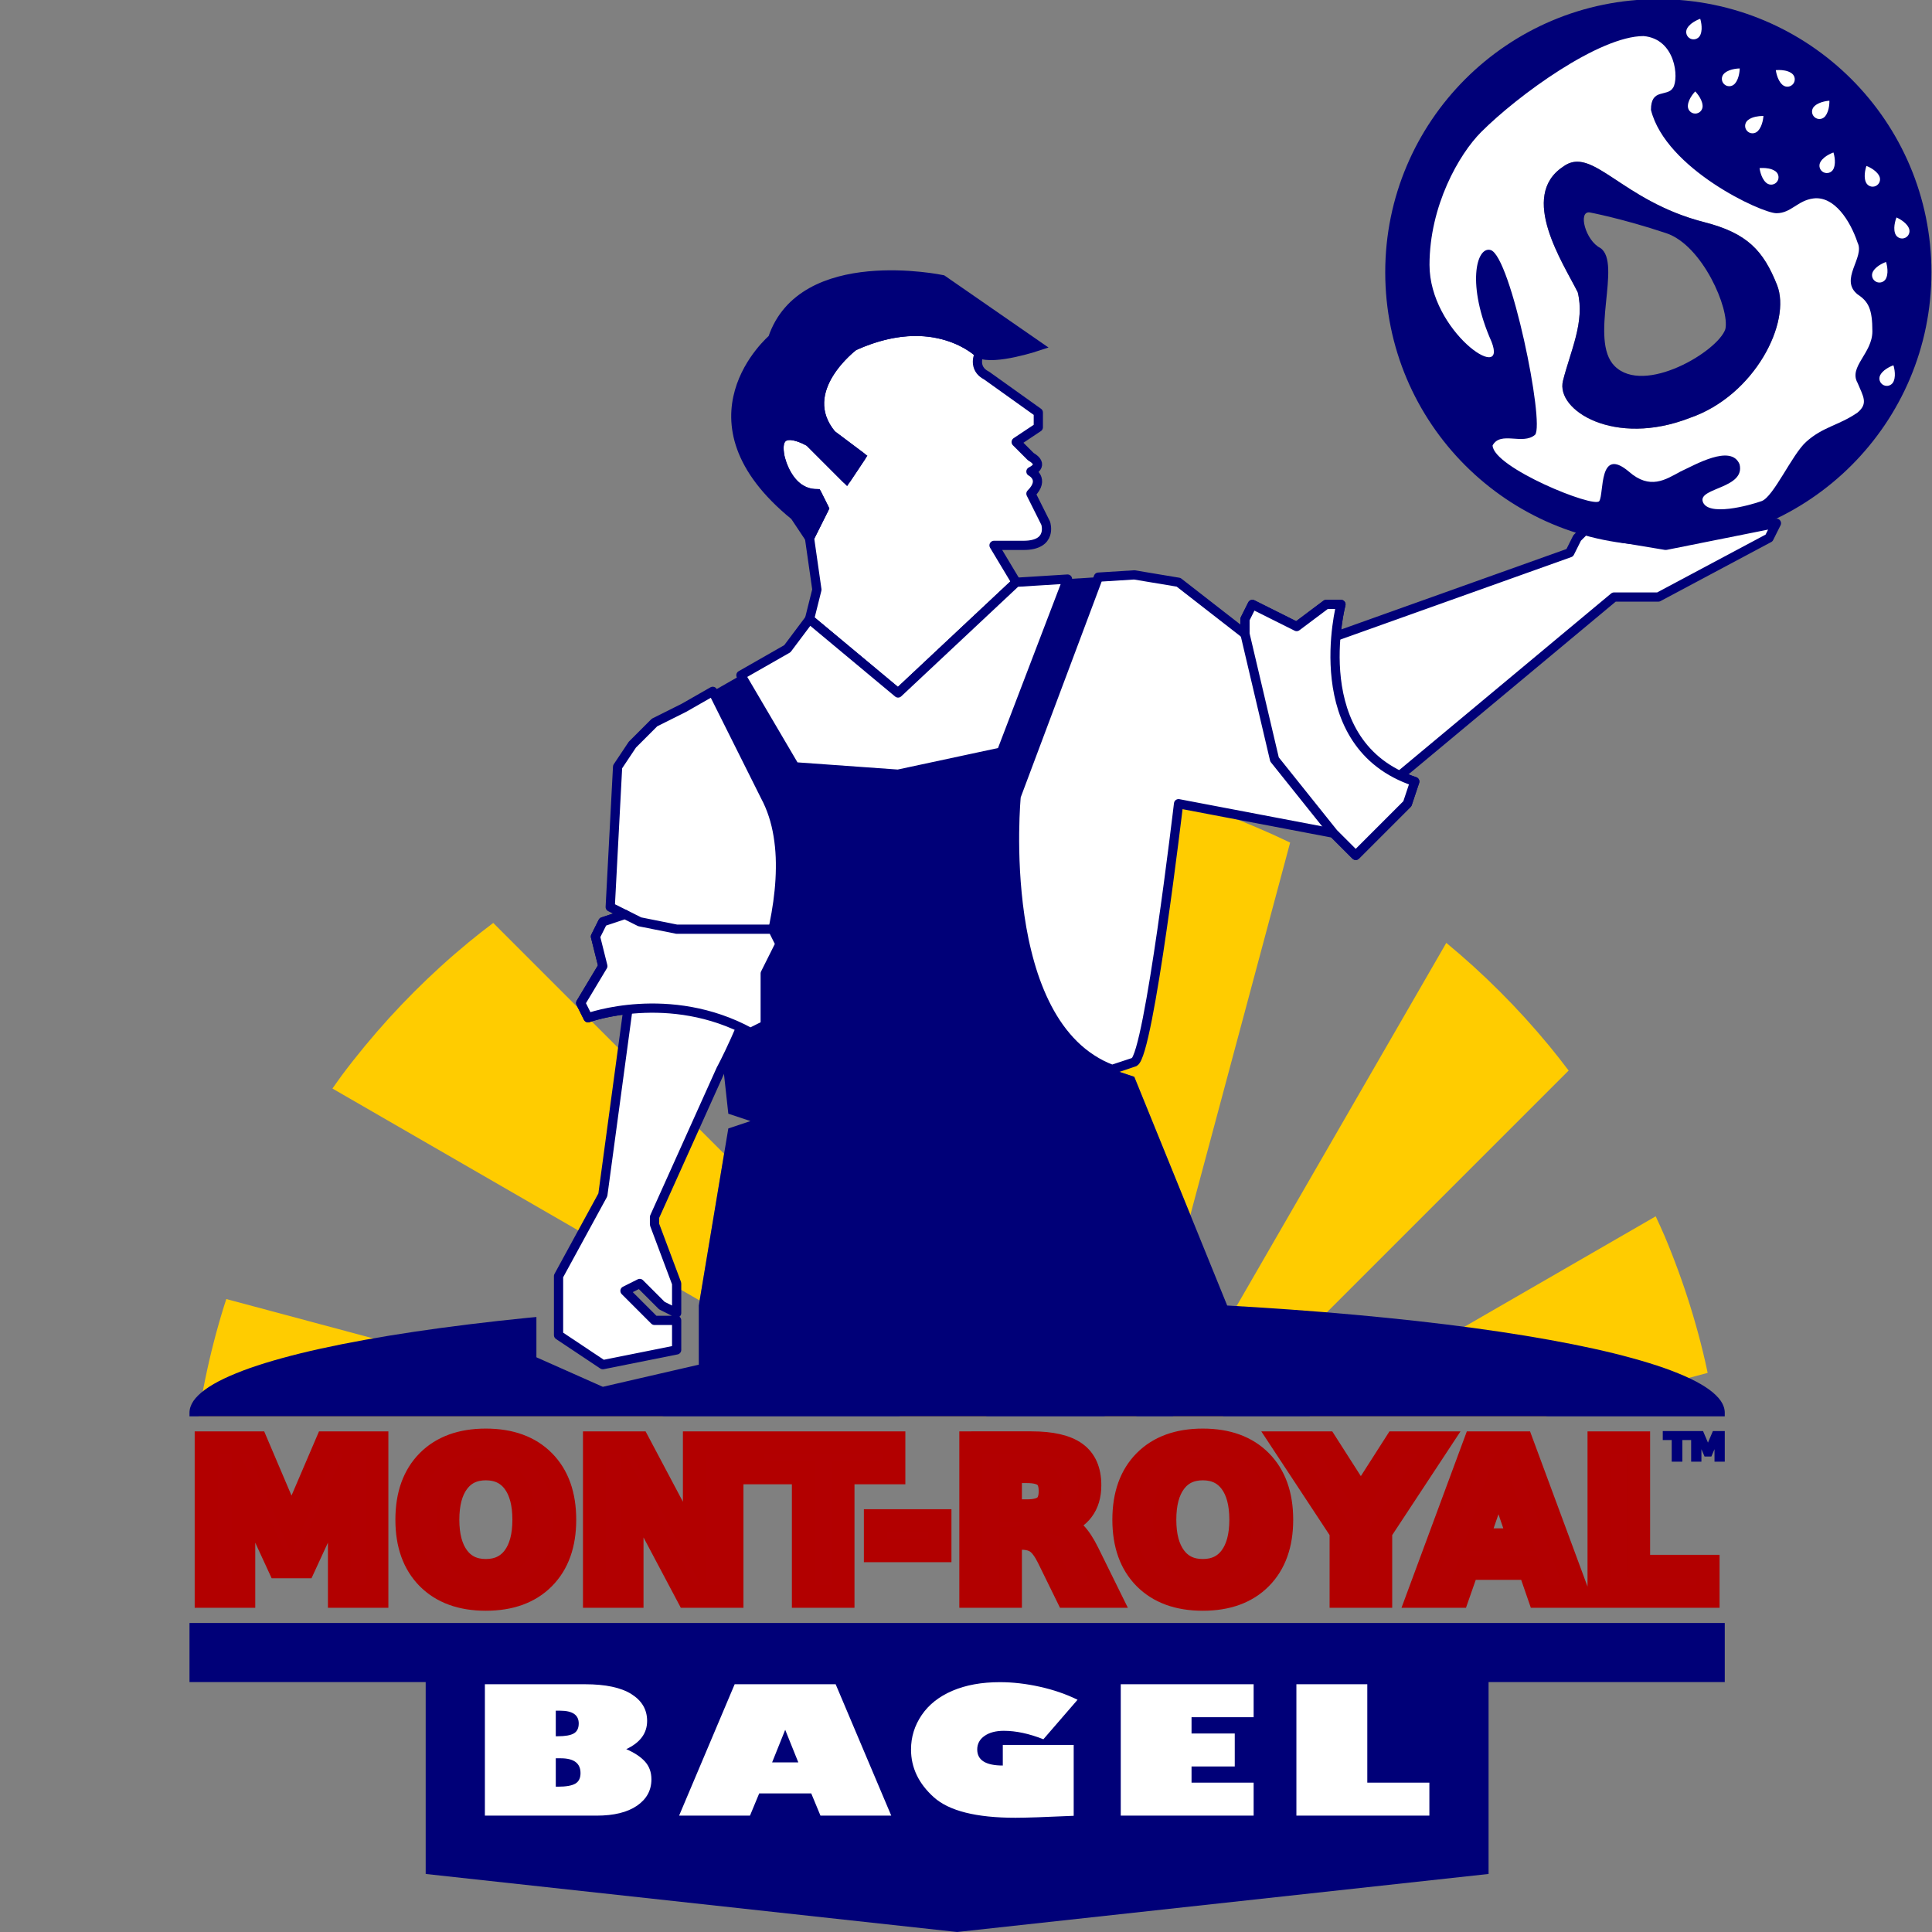 <?xml version="1.0" encoding="UTF-8" standalone="no"?>
<!-- Created with Inkscape (http://www.inkscape.org/) -->

<svg
   xmlns:dc="http://purl.org/dc/elements/1.1/"
   xmlns:cc="http://creativecommons.org/ns#"
   xmlns:rdf="http://www.w3.org/1999/02/22-rdf-syntax-ns#"
   xmlns:svg="http://www.w3.org/2000/svg"
   xmlns="http://www.w3.org/2000/svg"
   xmlns:sodipodi="http://sodipodi.sourceforge.net/DTD/sodipodi-0.dtd"
   xmlns:inkscape="http://www.inkscape.org/namespaces/inkscape"
   width="2094"
   height="2094"
   id="svg2"
   version="1.1"
   inkscape:version="0.91 r13725"
   sodipodi:docname="logo.svg">
  <rect width="100%" height="100%" fill="#808080" stroke="none"/>
  <defs
     id="defs4" />
  <sodipodi:namedview
     id="base"
     pagecolor="#ffffff"
     bordercolor="#666666"
     borderopacity="1.0"
     inkscape:pageopacity="0.0"
     inkscape:pageshadow="2"
     inkscape:zoom="0.23140864"
     inkscape:cx="267.82544"
     inkscape:cy="866.43267"
     inkscape:document-units="px"
     inkscape:current-layer="layer1"
     showgrid="true"
     inkscape:object-paths="true"
     inkscape:snap-intersection-paths="true"
     inkscape:object-nodes="true"
     inkscape:snap-smooth-nodes="true"
     inkscape:snap-midpoints="true"
     showguides="true"
     inkscape:guide-bbox="true"
     inkscape:window-width="1600"
     inkscape:window-height="864"
     inkscape:window-x="0"
     inkscape:window-y="0"
     inkscape:window-maximized="1"
     inkscape:showpageshadow="false"
     inkscape:snap-object-midpoints="true"
     inkscape:snap-grids="true"
     inkscape:snap-page="false"
     inkscape:snap-to-guides="true"
     inkscape:snap-nodes="true"
     fit-margin-top="0"
     fit-margin-left="0"
     fit-margin-right="0"
     fit-margin-bottom="0">
    <inkscape:grid
       type="xygrid"
       id="grid2985"
       empspacing="8"
       visible="true"
       enabled="true"
       snapvisiblegridlinesonly="true"
       originx="-850.617"
       originy="1934.906" />
    <sodipodi:guide
       orientation="1,0"
       position="1037.383,766.906"
       id="guide4096" />
    <sodipodi:guide
       orientation="0,1"
       position="1501.383,686.906"
       id="guide4141" />
    <sodipodi:guide
       orientation="0,1"
       position="2124.682,269.907"
       id="guide4389" />
    <sodipodi:guide
       orientation="1,0"
       position="525.383,-81.094"
       id="guide4393" />
    <sodipodi:guide
       orientation="-1,1.2246468e-16"
       position="1549.383,1198.906"
       id="guide4395" />
    <sodipodi:guide
       orientation="0,1"
       position="445.383,62.906"
       id="guide4399" />
    <sodipodi:guide
       orientation="0,1"
       position="2845.383,-529.094"
       id="guide4403" />
    <sodipodi:guide
       orientation="1,0"
       position="1869.383,1774.906"
       id="guide4553" />
    <sodipodi:guide
       orientation="-1.8369702e-16,-1"
       position="973.383,1262.906"
       id="guide4555" />
    <sodipodi:guide
       orientation="1,0"
       position="1197.383,1038.906"
       id="guide4561" />
  </sodipodi:namedview>
  <g
     inkscape:groupmode="layer"
     id="layer4"
     inkscape:label="Sun"
     style="display:inline"
     transform="translate(-850.617,-352.906)"
     sodipodi:insensitive="true">
    <path
       style="fill:#ffcc00;fill-opacity:1;stroke:none"
       d="m 39.906,1408.875 c -0.829,2.575 -1.696,5.133 -2.5,7.719 -2.026,6.513 -3.975,13.044 -5.844,19.625 -1.869,6.581 -3.665,13.198 -5.375,19.844 -1.71,6.646 -3.326,13.322 -4.875,20.031 -1.549,6.709 -3.021,13.449 -4.406,20.219 -1.385,6.77 -2.686,13.577 -3.906,20.406 -1.144,6.405 -2.222,12.827 -3.219,19.281 l 504.531,0 -474.406,-127.125 z"
       id="path3951"
       transform="translate(1056,352)"
       inkscape:connector-curvature="0" />
    <path
       style="fill:#ffcc00;fill-opacity:1;stroke:none"
       d="M 1362.188,1022.844 1065.906,1536 1120,1536 1494.781,1161.219 c -6.785,-8.931 -13.648,-17.794 -20.781,-26.438 -8.478,-10.273 -17.172,-20.337 -26.125,-30.187 -8.953,-9.851 -18.152,-19.496 -27.562,-28.906 -9.41,-9.41 -19.056,-18.61 -28.906,-27.562 -9.533,-8.665 -19.289,-17.061 -29.219,-25.281 z m 226.969,296.375 -375.469,216.781 256.031,0 175.75,-47.094 c -0.916,-4.275 -1.8,-8.562 -2.781,-12.812 -1.549,-6.709 -3.165,-13.385 -4.875,-20.031 -1.71,-6.646 -3.506,-13.263 -5.375,-19.844 -1.869,-6.581 -3.818,-13.112 -5.844,-19.625 -2.026,-6.513 -4.132,-12.994 -6.313,-19.438 -2.18,-6.443 -4.448,-12.847 -6.781,-19.219 -2.333,-6.372 -4.736,-12.703 -7.219,-19 -2.483,-6.297 -5.025,-12.56 -7.656,-18.781 -2.989,-7.066 -6.292,-13.973 -9.469,-20.937 z"
       id="path3949"
       transform="translate(1056,352)"
       inkscape:connector-curvature="0" />
    <path
       style="fill:#ffcc00;fill-opacity:1;stroke:none"
       d="m 1072,872 c 0,0 -2,17 -5.25,42.625 -1.625,12.812 -3.562,27.797 -5.719,43.875 -2.156,16.078 -4.531,33.25 -7.031,50.5 -2.5,17.25 -5.125,34.578 -7.781,50.906 -2.656,16.328 -5.344,31.656 -7.969,44.969 -1.312,6.656 -2.606,12.803 -3.875,18.312 -1.27,5.51 -2.515,10.398 -3.719,14.5 -1.203,4.102 -2.355,7.412 -3.469,9.844 -0.557,1.216 -1.127,2.22 -1.656,2.969 -0.529,0.749 -1.031,1.25 -1.531,1.5 -1.027,0.513 -28.906,9.562 -24,8 l 24,8 60.812,149.688 108.125,-403.562 c -0.071,-0.034 -0.147,-0.059 -0.219,-0.094 -12.125,-5.842 -24.433,-11.394 -36.875,-16.656 -6.221,-2.631 -12.484,-5.173 -18.781,-7.656 -6.297,-2.483 -12.629,-4.886 -19,-7.219 -3.523,-1.29 -7.081,-2.504 -10.625,-3.75 L 1072,872 Z m -80,550.125 0,113.875 34.312,0 30.281,-113 L 992,1422.125 Z"
       transform="translate(1056,352)"
       id="path3986"
       inkscape:connector-curvature="0" />
    <path
       style="fill:#ffcc00;fill-opacity:1;stroke:none"
       d="M 548.688,1220.688 504,1320 l 0,8 24,64 0,4.094 24.906,14.375 26.531,-159.031 -30.75,-30.75 z M 562.75,1416.156 770.312,1536 864,1536 746.719,1418.719 562.75,1416.156 Z"
       transform="translate(1056,352)"
       id="path3993"
       inkscape:connector-curvature="0" />
    <path
       style="fill:#ffcc00;fill-opacity:1;stroke:none"
       d="M 432,1104 329.219,1001.219 c -8.931,6.785 -17.794,13.648 -26.438,20.781 -10.273,8.478 -20.338,17.172 -30.188,26.125 -9.85,8.953 -19.496,18.152 -28.906,27.562 -9.41,9.41 -18.61,19.056 -27.562,28.906 -8.953,9.85 -17.647,19.915 -26.125,30.187 -8.478,10.273 -16.733,20.728 -24.719,31.406 -3.558,4.758 -6.885,9.695 -10.344,14.531 L 425.625,1337 448,1296 468.938,1140.938 432,1104 Z"
       id="path5023"
       transform="translate(1056,352)"
       inkscape:connector-curvature="0" />
  </g>
  <g
     inkscape:label="Base"
     inkscape:groupmode="layer"
     id="layer1"
     transform="translate(-850.617,-893.268)"
     style="display:inline"
     sodipodi:insensitive="true">
    <path
       style="fill:#ffffff;fill-opacity:1;stroke:none"
       d="m 397,1906.625 0,30.781 2.375,0 c 4.395,0 8.146,-0.261 11.281,-0.812 1.568,-0.276 2.997,-0.648 4.25,-1.063 1.253,-0.414 2.344,-0.885 3.281,-1.437 0.938,-0.552 1.766,-1.188 2.469,-1.938 0.703,-0.75 1.281,-1.613 1.75,-2.562 0.469,-0.95 0.828,-2.006 1.062,-3.156 0.234,-1.151 0.344,-2.397 0.344,-3.75 0,-1.337 -0.12,-2.579 -0.344,-3.75 -0.223,-1.171 -0.553,-2.278 -1,-3.281 -0.447,-1.004 -1.017,-1.913 -1.688,-2.75 -0.671,-0.837 -1.45,-1.58 -2.344,-2.25 -0.894,-0.669 -1.882,-1.279 -3,-1.781 -1.118,-0.502 -2.345,-0.915 -3.688,-1.25 -1.342,-0.335 -2.809,-0.582 -4.375,-0.75 -1.566,-0.168 -3.241,-0.25 -5.031,-0.25 l -5.344,0 z"
       id="path3657"
       transform="translate(1056,892.362)"
       inkscape:connector-curvature="0" />
    <path
       style="fill:#ffffff;fill-opacity:1;stroke:none"
       d="m 397,1906.625 5.344,0 c 1.79,0 3.465,0.082 5.031,0.25 1.566,0.168 3.033,0.415 4.375,0.75 1.342,0.335 2.569,0.748 3.688,1.25 1.118,0.502 2.106,1.112 3,1.781 0.894,0.67 1.673,1.413 2.344,2.25 0.671,0.837 1.241,1.746 1.688,2.75 0.447,1.004 0.777,2.111 1,3.281 0.223,1.171 0.344,2.413 0.344,3.75 0,1.353 -0.109,2.599 -0.344,3.75 -0.234,1.151 -0.594,2.207 -1.062,3.156 -0.469,0.95 -1.047,1.812 -1.75,2.562 -0.703,0.75 -1.531,1.386 -2.469,1.938 -0.938,0.552 -2.028,1.023 -3.281,1.437 -1.253,0.414 -2.682,0.787 -4.25,1.063 -3.136,0.552 -6.887,0.812 -11.281,0.812 l -2.375,0 0,-30.781 z"
       id="path3655"
       transform="translate(1056,892.362)"
       inkscape:connector-curvature="0" />
    <path
       style="fill:#ffffff;fill-opacity:1;stroke:none"
       d="m 645.656,1875.75 -14.188,35.344 28.406,0 -14.219,-35.344 z"
       id="path3653"
       transform="translate(1056,892.362)"
       inkscape:connector-curvature="0" />
    <path
       style="fill:#ffffff;fill-opacity:1;stroke:none"
       d="m 645.656,1875.75 14.219,35.344 -28.406,0 14.188,-35.344 z"
       id="path3651"
       transform="translate(1056,892.362)"
       inkscape:connector-curvature="0" />
    <path
       style="fill:#ffffff;fill-opacity:1;stroke:none"
       d="m 397,1855.031 0,27.719 1.938,0 c 4.167,0 7.735,-0.261 10.688,-0.781 1.476,-0.26 2.795,-0.578 3.969,-0.969 1.174,-0.391 2.191,-0.854 3.062,-1.375 0.871,-0.521 1.629,-1.134 2.281,-1.844 0.653,-0.71 1.19,-1.508 1.625,-2.406 0.435,-0.899 0.783,-1.913 1,-3 0.217,-1.087 0.312,-2.256 0.312,-3.531 0,-1.151 -0.102,-2.243 -0.312,-3.25 -0.21,-1.007 -0.517,-1.918 -0.938,-2.781 -0.421,-0.863 -0.962,-1.656 -1.594,-2.375 -0.632,-0.719 -1.377,-1.362 -2.219,-1.938 -0.842,-0.576 -1.791,-1.099 -2.844,-1.531 -1.053,-0.432 -2.205,-0.775 -3.469,-1.063 -2.528,-0.576 -5.472,-0.875 -8.844,-0.875 l -4.656,0 z"
       id="path3649"
       transform="translate(1056,892.362)"
       inkscape:connector-curvature="0" />
    <path
       style="fill:#ffffff;fill-opacity:1;stroke:none"
       d="m 397,1855.031 4.656,0 c 3.372,0 6.316,0.299 8.844,0.875 1.264,0.288 2.416,0.631 3.469,1.063 1.053,0.432 2.002,0.956 2.844,1.531 0.842,0.576 1.587,1.218 2.219,1.938 0.632,0.719 1.173,1.512 1.594,2.375 0.421,0.863 0.727,1.774 0.938,2.781 0.21,1.007 0.312,2.099 0.312,3.25 0,1.275 -0.095,2.444 -0.312,3.531 -0.217,1.087 -0.565,2.101 -1,3 -0.435,0.899 -0.972,1.696 -1.625,2.406 -0.653,0.71 -1.41,1.323 -2.281,1.844 -0.872,0.521 -1.889,0.984 -3.062,1.375 -1.174,0.391 -2.493,0.708 -3.969,0.969 -2.952,0.521 -6.521,0.781 -10.688,0.781 l -1.938,0 0,-27.719 z"
       id="path3647"
       transform="translate(1056,892.362)"
       inkscape:connector-curvature="0" />
    <path
       style="fill:#ffffff;fill-opacity:1;stroke:none"
       d="m 1199.719,1826.375 0,142.406 144.125,0 0,-35.75 -67.281,0 0,-106.656 -76.844,0 z"
       id="path3645"
       transform="translate(1056,892.362)"
       inkscape:connector-curvature="0" />
    <path
       style="fill:#ffffff;fill-opacity:1;stroke:none"
       d="m 1199.719,1826.375 76.844,0 0,106.656 67.281,0 0,35.75 -144.125,0 0,-142.406 z"
       id="path3643"
       transform="translate(1056,892.362)"
       inkscape:connector-curvature="0" />
    <path
       style="fill:#ffffff;fill-opacity:1;stroke:none"
       d="m 1009.344,1826.375 0,142.406 144.031,0 0,-35.75 -67.312,0 0,-17.531 46.844,0 0,-35.75 -46.844,0 0,-17.625 67.312,0 0,-35.75 -144.031,0 z"
       id="path3641"
       transform="translate(1056,892.362)"
       inkscape:connector-curvature="0" />
    <path
       style="fill:#ffffff;fill-opacity:1;stroke:none"
       d="m 1009.344,1826.375 144.031,0 0,35.75 -67.312,0 0,17.625 46.844,0 0,35.75 -46.844,0 0,17.531 67.312,0 0,35.75 -144.031,0 0,-142.406 z"
       id="path3639"
       transform="translate(1056,892.362)"
       inkscape:connector-curvature="0" />
    <path
       style="fill:#ffffff;fill-opacity:1;stroke:none"
       d="m 590.875,1826.375 -60.219,142.406 76.812,0 10,-24.094 56.406,0 10,24.094 76.719,0 -60.25,-142.406 -109.469,0 z"
       id="path3637"
       transform="translate(1056,892.362)"
       inkscape:connector-curvature="0" />
    <path
       style="fill:#ffffff;fill-opacity:1;stroke:none"
       d="m 590.875,1826.375 109.469,0 60.25,142.406 -76.719,0 -10,-24.094 -56.406,0 -10,24.094 -76.812,0 60.219,-142.406 z"
       id="path3635"
       transform="translate(1056,892.362)"
       inkscape:connector-curvature="0" />
    <path
       style="fill:#ffffff;fill-opacity:1;stroke:none"
       d="m 320.156,1826.375 0,142.406 121.062,0 c 4.698,1e-4 9.138,-0.239 13.312,-0.687 4.174,-0.449 8.068,-1.103 11.719,-2 3.651,-0.897 7.06,-2.032 10.188,-3.375 3.128,-1.343 5.989,-2.899 8.594,-4.688 2.605,-1.788 4.891,-3.727 6.844,-5.812 0.977,-1.043 1.874,-2.132 2.688,-3.25 0.814,-1.118 1.536,-2.276 2.188,-3.469 0.651,-1.192 1.231,-2.42 1.719,-3.688 0.488,-1.267 0.893,-2.564 1.219,-3.906 0.325,-1.342 0.556,-2.707 0.719,-4.125 0.163,-1.417 0.25,-2.882 0.25,-4.375 0,-1.913 -0.148,-3.743 -0.438,-5.5 -0.289,-1.756 -0.734,-3.432 -1.312,-5.031 -0.578,-1.599 -1.289,-3.121 -2.156,-4.562 -0.867,-1.442 -1.876,-2.811 -3.031,-4.094 -1.156,-1.283 -2.45,-2.514 -3.875,-3.719 -1.425,-1.205 -2.992,-2.374 -4.688,-3.5 -1.695,-1.126 -3.504,-2.204 -5.469,-3.25 -1.965,-1.046 -4.077,-2.067 -6.312,-3.031 1.885,-0.878 3.663,-1.804 5.312,-2.781 1.649,-0.977 3.18,-2.018 4.594,-3.094 1.414,-1.076 2.697,-2.2 3.875,-3.375 1.178,-1.175 2.245,-2.382 3.188,-3.656 0.943,-1.274 1.762,-2.595 2.469,-3.969 0.707,-1.374 1.31,-2.808 1.781,-4.281 0.472,-1.473 0.827,-2.99 1.062,-4.562 0.236,-1.573 0.344,-3.203 0.344,-4.875 0,-1.532 -0.104,-3.017 -0.281,-4.469 -0.177,-1.451 -0.427,-2.879 -0.781,-4.25 -0.354,-1.371 -0.812,-2.678 -1.344,-3.969 -0.532,-1.291 -1.135,-2.57 -1.844,-3.781 -0.709,-1.211 -1.521,-2.369 -2.406,-3.5 -0.885,-1.131 -1.844,-2.231 -2.906,-3.281 -1.062,-1.051 -2.23,-2.061 -3.469,-3.031 -1.239,-0.971 -2.553,-1.891 -3.969,-2.781 -1.416,-0.89 -2.914,-1.721 -4.5,-2.5 -1.586,-0.779 -3.245,-1.52 -5,-2.188 -3.51,-1.336 -7.373,-2.422 -11.562,-3.312 -4.189,-0.891 -8.724,-1.586 -13.594,-2.031 -4.869,-0.445 -10.075,-0.656 -15.625,-0.656 l -108.562,0 z"
       id="path3633"
       transform="translate(1056,892.362)"
       inkscape:connector-curvature="0" />
    <path
       style="fill:#ffffff;fill-opacity:1;stroke:none"
       d="m 320.156,1826.375 108.562,0 c 5.55,0 10.756,0.211 15.625,0.656 4.869,0.446 9.404,1.141 13.594,2.031 4.189,0.891 8.052,1.977 11.562,3.312 1.755,0.668 3.414,1.408 5,2.188 1.586,0.779 3.084,1.61 4.5,2.5 1.416,0.89 2.73,1.811 3.969,2.781 1.239,0.971 2.406,1.981 3.469,3.031 1.062,1.051 2.021,2.151 2.906,3.281 0.885,1.131 1.698,2.289 2.406,3.5 0.709,1.211 1.312,2.49 1.844,3.781 0.532,1.291 0.989,2.598 1.344,3.969 0.354,1.371 0.604,2.799 0.781,4.25 0.177,1.452 0.281,2.937 0.281,4.469 0,1.672 -0.108,3.303 -0.344,4.875 -0.236,1.573 -0.591,3.089 -1.062,4.562 -0.472,1.473 -1.074,2.908 -1.781,4.281 -0.707,1.374 -1.526,2.694 -2.469,3.969 -0.943,1.274 -2.009,2.481 -3.188,3.656 -1.178,1.175 -2.461,2.299 -3.875,3.375 -1.414,1.076 -2.944,2.116 -4.594,3.094 -1.649,0.977 -3.428,1.903 -5.312,2.781 2.235,0.965 4.347,1.986 6.312,3.031 1.965,1.046 3.773,2.124 5.469,3.25 1.695,1.126 3.262,2.295 4.688,3.5 1.425,1.205 2.719,2.436 3.875,3.719 1.155,1.283 2.164,2.652 3.031,4.094 0.867,1.442 1.578,2.963 2.156,4.562 0.578,1.599 1.023,3.275 1.312,5.031 0.289,1.757 0.438,3.587 0.438,5.5 0,1.493 -0.087,2.958 -0.25,4.375 -0.163,1.418 -0.393,2.783 -0.719,4.125 -0.325,1.342 -0.731,2.639 -1.219,3.906 -0.488,1.267 -1.068,2.495 -1.719,3.688 -0.651,1.192 -1.374,2.351 -2.188,3.469 -0.814,1.117 -1.711,2.207 -2.688,3.25 -1.953,2.086 -4.239,4.024 -6.844,5.812 -2.605,1.788 -5.466,3.344 -8.594,4.688 -3.128,1.343 -6.537,2.478 -10.188,3.375 -3.651,0.897 -7.544,1.551 -11.719,2 -4.174,0.449 -8.614,0.688 -13.312,0.687 l -121.062,0 0,-142.406 z"
       id="path3631"
       transform="translate(1056,892.362)"
       inkscape:connector-curvature="0" />
    <path
       style="fill:#ffffff;fill-opacity:1;stroke:none"
       d="m 878.438,1824.125 c -4.964,0 -9.775,0.204 -14.406,0.594 -4.631,0.39 -9.077,0.971 -13.375,1.75 -4.298,0.779 -8.443,1.739 -12.406,2.906 -3.963,1.168 -7.747,2.538 -11.375,4.094 -3.628,1.555 -7.05,3.282 -10.25,5.156 -3.2,1.874 -6.165,3.901 -8.938,6.094 -2.773,2.193 -5.341,4.551 -7.688,7.062 -2.347,2.512 -4.484,5.17 -6.406,8 -1.923,2.831 -3.618,5.718 -5.062,8.688 -1.445,2.969 -2.629,6.016 -3.594,9.125 -0.965,3.109 -1.705,6.282 -2.188,9.531 -0.483,3.249 -0.719,6.579 -0.719,9.969 0,2.465 0.117,4.892 0.375,7.281 0.258,2.389 0.671,4.75 1.188,7.062 0.516,2.313 1.163,4.576 1.938,6.812 0.774,2.236 1.655,4.434 2.688,6.594 1.033,2.159 2.209,4.293 3.5,6.375 1.291,2.082 2.701,4.12 4.25,6.125 1.549,2.005 3.224,3.978 5.031,5.906 1.807,1.928 3.748,3.806 5.812,5.656 2.065,1.851 4.343,3.6 6.812,5.219 2.47,1.619 5.125,3.113 8,4.5 2.875,1.387 5.97,2.657 9.25,3.812 3.28,1.155 6.753,2.201 10.438,3.125 3.685,0.924 7.566,1.713 11.656,2.406 4.09,0.693 8.38,1.288 12.875,1.75 4.495,0.462 9.194,0.8 14.094,1.031 4.9,0.231 10.008,0.344 15.312,0.344 5.493,-1e-4 13.515,-0.179 24.031,-0.531 10.517,-0.352 23.528,-0.879 39.062,-1.594 l 0,-76.813 -76.844,0 0,22.313 c -2.311,0 -4.478,-0.1 -6.5,-0.281 -2.022,-0.181 -3.892,-0.45 -5.625,-0.812 -1.733,-0.362 -3.338,-0.8 -4.781,-1.344 -1.444,-0.543 -2.72,-1.182 -3.875,-1.906 -1.155,-0.724 -2.166,-1.532 -3.031,-2.438 -0.866,-0.905 -1.61,-1.914 -2.188,-3 -0.577,-1.086 -0.993,-2.265 -1.281,-3.531 -0.288,-1.266 -0.438,-2.616 -0.438,-4.062 0,-1.524 0.173,-2.97 0.5,-4.344 0.327,-1.373 0.814,-2.683 1.469,-3.906 0.655,-1.224 1.484,-2.363 2.469,-3.438 0.985,-1.074 2.12,-2.074 3.438,-3 1.316,-0.925 2.749,-1.743 4.281,-2.437 1.532,-0.695 3.159,-1.255 4.906,-1.719 1.747,-0.464 3.599,-0.83 5.562,-1.062 1.963,-0.232 4.04,-0.344 6.219,-0.344 3.277,-1e-4 6.636,0.18 10.062,0.562 3.426,0.382 6.926,0.955 10.5,1.719 3.574,0.763 7.217,1.731 10.938,2.875 3.72,1.144 7.51,2.476 11.375,4 l 37.031,-42.812 c -3.069,-1.508 -6.205,-2.94 -9.438,-4.281 -3.232,-1.341 -6.571,-2.577 -9.969,-3.75 -3.398,-1.173 -6.874,-2.278 -10.438,-3.281 -3.564,-1.003 -7.206,-1.917 -10.938,-2.75 -3.732,-0.832 -7.423,-1.563 -11.094,-2.188 -3.671,-0.625 -7.328,-1.145 -10.938,-1.562 -3.61,-0.417 -7.171,-0.729 -10.719,-0.938 -3.548,-0.209 -7.077,-0.312 -10.562,-0.312 z"
       id="path3629"
       transform="translate(1056,892.362)"
       inkscape:connector-curvature="0" />
    <path
       style="fill:#ffffff;fill-opacity:1;stroke:none"
       d="m 878.438,1824.125 c 3.485,0 7.015,0.104 10.562,0.312 3.548,0.209 7.109,0.52 10.719,0.938 3.61,0.417 7.266,0.938 10.938,1.562 3.671,0.625 7.362,1.356 11.094,2.188 3.732,0.833 7.374,1.747 10.938,2.75 3.564,1.003 7.04,2.109 10.438,3.281 3.398,1.173 6.736,2.409 9.969,3.75 3.232,1.341 6.369,2.773 9.438,4.281 L 925.5,1886 c -3.865,-1.524 -7.655,-2.856 -11.375,-4 -3.72,-1.144 -7.364,-2.111 -10.938,-2.875 -3.574,-0.763 -7.074,-1.337 -10.5,-1.719 -3.426,-0.382 -6.785,-0.562 -10.062,-0.562 -2.179,0 -4.256,0.111 -6.219,0.344 -1.963,0.232 -3.815,0.598 -5.562,1.062 -1.747,0.464 -3.374,1.024 -4.906,1.719 -1.532,0.695 -2.965,1.513 -4.281,2.437 -1.317,0.926 -2.452,1.926 -3.438,3 -0.985,1.074 -1.814,2.214 -2.469,3.438 -0.655,1.224 -1.142,2.533 -1.469,3.906 -0.327,1.373 -0.5,2.82 -0.5,4.344 0,1.446 0.149,2.796 0.438,4.062 0.288,1.266 0.704,2.446 1.281,3.531 0.577,1.086 1.322,2.095 2.188,3 0.866,0.905 1.877,1.713 3.031,2.438 1.155,0.724 2.431,1.363 3.875,1.906 1.444,0.543 3.049,0.981 4.781,1.344 1.733,0.362 3.603,0.631 5.625,0.812 2.022,0.181 4.189,0.281 6.5,0.281 l 0,-22.313 76.844,0 0,76.813 c -15.534,0.715 -28.546,1.241 -39.062,1.594 -10.517,0.352 -18.538,0.531 -24.031,0.531 -5.305,0 -10.413,-0.113 -15.312,-0.344 -4.9,-0.231 -9.599,-0.57 -14.094,-1.031 -4.495,-0.462 -8.785,-1.057 -12.875,-1.75 -4.09,-0.693 -7.971,-1.482 -11.656,-2.406 -3.685,-0.924 -7.158,-1.97 -10.438,-3.125 -3.28,-1.155 -6.375,-2.425 -9.25,-3.812 -2.875,-1.387 -5.53,-2.881 -8,-4.5 -2.47,-1.619 -4.748,-3.368 -6.812,-5.219 -2.065,-1.851 -4.006,-3.728 -5.812,-5.656 -1.807,-1.928 -3.482,-3.901 -5.031,-5.906 -1.549,-2.005 -2.959,-4.043 -4.25,-6.125 -1.291,-2.082 -2.467,-4.216 -3.5,-6.375 -1.033,-2.159 -1.913,-4.358 -2.688,-6.594 -0.774,-2.236 -1.421,-4.5 -1.938,-6.812 -0.516,-2.313 -0.929,-4.673 -1.188,-7.062 -0.258,-2.389 -0.375,-4.816 -0.375,-7.281 0,-3.39 0.236,-6.72 0.719,-9.969 0.483,-3.249 1.223,-6.422 2.188,-9.531 0.965,-3.109 2.149,-6.156 3.594,-9.125 1.445,-2.97 3.139,-5.857 5.062,-8.688 1.922,-2.83 4.059,-5.488 6.406,-8 2.347,-2.511 4.915,-4.87 7.688,-7.062 2.773,-2.193 5.738,-4.22 8.938,-6.094 3.2,-1.874 6.622,-3.601 10.25,-5.156 3.628,-1.555 7.412,-2.926 11.375,-4.094 3.963,-1.168 8.109,-2.127 12.406,-2.906 4.298,-0.779 8.744,-1.36 13.375,-1.75 4.631,-0.39 9.443,-0.594 14.406,-0.594 z"
       id="path3627"
       transform="translate(1056,892.362)"
       inkscape:connector-curvature="0" />
    <path
       style="fill:#ffffff;fill-opacity:1;stroke:none"
       d="m 304,1808 0,176 1056,0 0,-176 -1056,0 z"
       id="rect3622"
       transform="translate(1056,892.362)"
       inkscape:connector-curvature="0" />
    <path
       style="fill:#000078;fill-opacity:1;stroke:none"
       d="m 0,1760 0,64 256,0 0,208 576,62.906 576,-62.906 0,-208 256,0 0,-64 -1664,0 z m 878.438,64.125 c 13.941,0 28.384,1.674 43.312,5 14.927,3.33 28.506,8.03 40.781,14.062 L 925.5,1886 c -15.459,-6.096 -29.766,-9.156 -42.875,-9.156 -8.715,0 -15.704,1.863 -20.969,5.562 -5.268,3.703 -7.875,8.593 -7.875,14.688 0,11.571 9.228,17.375 27.719,17.375 l 0,-22.313 76.844,0 0,76.813 c -31.069,1.43 -52.108,2.125 -63.094,2.125 -42.437,0 -71.919,-7.383 -88.438,-22.188 -16.52,-14.805 -24.781,-32.09 -24.781,-51.812 0,-13.56 3.87,-25.99 11.562,-37.313 7.69,-11.322 18.77,-20.092 33.281,-26.312 14.51,-6.221 31.708,-9.344 51.562,-9.344 z m -558.281,2.25 108.562,0 c 22.202,0 38.952,3.564 50.281,10.688 11.326,7.124 17,16.809 17,29.062 0,13.376 -7.547,23.566 -22.625,30.594 8.941,3.859 15.721,8.368 20.344,13.5 4.621,5.131 6.938,11.536 6.938,19.187 0,11.943 -5.207,21.471 -15.625,28.625 -10.419,7.154 -25.02,10.75 -43.812,10.75 l -121.062,0 0,-142.406 z m 270.719,0 109.469,0 60.25,142.406 -76.719,0 -10,-24.094 -56.406,0 -10,24.094 -76.812,0 60.219,-142.406 z m 418.469,0 144.031,0 0,35.75 -67.312,0 0,17.625 46.844,0 0,35.75 -46.844,0 0,17.531 67.312,0 0,35.75 -144.031,0 0,-142.406 z m 190.375,0 76.844,0 0,106.656 67.281,0 0,35.75 -144.125,0 0,-142.406 z M 397,1855.031 l 0,27.719 1.938,0 c 8.334,0 14.232,-1.041 17.719,-3.125 3.484,-2.083 5.219,-5.68 5.219,-10.781 0,-9.205 -6.732,-13.813 -20.219,-13.813 l -4.656,0 z m 248.656,20.719 -14.188,35.344 28.406,0 -14.219,-35.344 z M 397,1906.625 l 0,30.781 2.375,0 c 8.789,0 15.062,-1.103 18.812,-3.312 3.752,-2.206 5.625,-5.995 5.625,-11.406 0,-10.698 -7.147,-16.062 -21.469,-16.062 l -5.344,0 z"
       transform="translate(1056,892.362)"
       id="path4098"
       inkscape:connector-curvature="0" />
    <path
       style="font-style:normal;font-weight:bold;font-size:228px;line-height:125%;font-family:Sans;-inkscape-font-specification:'Sans Bold';text-align:center;letter-spacing:0px;word-spacing:0px;text-anchor:middle;fill:#b20001;fill-opacity:1;stroke:#b20000;stroke-width:25;stroke-linecap:butt;stroke-linejoin:miter;stroke-miterlimit:10;stroke-dasharray:none;stroke-opacity:1"
       d="m 321.156,1561.781 c -26.645,3e-4 -47.566,7.649 -62.781,22.938 -15.141,15.289 -22.719,36.402 -22.719,63.344 0,26.867 7.578,47.93 22.719,63.219 15.215,15.289 36.137,22.938 62.781,22.938 26.719,-1e-4 47.672,-7.649 62.812,-22.938 15.14,-15.289 22.687,-36.351 22.688,-63.219 -2e-4,-26.941 -7.547,-48.054 -22.688,-63.344 -15.141,-15.289 -36.094,-22.937 -62.812,-22.938 z m 777.094,0 c -26.645,3e-4 -47.598,7.649 -62.812,22.938 -15.141,15.289 -22.688,36.402 -22.688,63.344 0,26.867 7.547,47.93 22.688,63.219 15.215,15.289 36.168,22.938 62.812,22.938 26.719,-1e-4 47.64,-7.649 62.781,-22.938 15.14,-15.289 22.719,-36.351 22.719,-63.219 -2e-4,-26.941 -7.578,-48.054 -22.719,-63.344 -15.141,-15.289 -36.063,-22.937 -62.781,-22.938 z m -1080.125,3 0,166.219 40.656,0 0,-115 38.281,83.031 27.156,0 38.312,-83.031 0,115 40.531,0 0,-166.219 -54.438,0 -38.094,88.938 -37.844,-88.938 z m 420.844,0 0,166.219 40.625,0 0,-114 60.438,114 47.875,0 0,-166.219 -40.625,0 0,114 -60.469,-114 z m 171.219,0 0,32.406 55.219,0 0,133.812 42.844,0 0,-133.812 55.125,0 0,-32.406 z m 236.688,0 0,166.219 42.844,0 0,-62.906 12.125,0 c 6.976,0 12.562,1.52 16.719,4.562 4.23,3.043 8.387,8.719 12.469,17.031 l 20.25,41.312 45.656,0 -23.281,-47.219 c -4.75,-9.574 -9.449,-16.699 -14.125,-21.375 -4.602,-4.75 -9.824,-7.789 -15.688,-9.125 10.687,-3.34 18.637,-8.543 23.906,-15.594 5.344,-7.051 8.031,-16.047 8.031,-27.031 -2e-4,-15.883 -5.133,-27.496 -15.375,-34.844 -10.168,-7.348 -26.199,-11.031 -48.094,-11.031 z m 337.969,0 63.344,96.188 0,70.031 42.875,0 0,-70.031 63.344,-96.188 -46.969,0 -37.875,59.219 -37.844,-59.219 z m 208.312,0 -61.562,166.219 43.062,0 10.594,-30.281 67,0 10.469,30.281 43.094,0 -61.562,-166.219 z m 134.594,0 0,166.219 118.125,0 0,-32.406 -75.281,0 0,-133.813 z m -1206.594,28.063 c 13.137,0 23.332,4.82 30.531,14.469 7.199,9.649 10.781,23.235 10.781,40.75 -10e-5,17.442 -3.582,30.977 -10.781,40.625 -7.199,9.648 -17.395,14.469 -30.531,14.469 -13.063,1e-4 -23.176,-4.82 -30.375,-14.469 -7.199,-9.648 -10.813,-23.183 -10.812,-40.625 -10e-5,-17.515 3.613,-31.101 10.812,-40.75 7.199,-9.648 17.312,-14.469 30.375,-14.469 z m 777.094,0 c 13.137,0 23.301,4.82 30.5,14.469 7.199,9.649 10.781,23.235 10.781,40.75 -10e-5,17.442 -3.582,30.977 -10.781,40.625 -7.199,9.648 -17.363,14.469 -30.5,14.469 -13.063,1e-4 -23.207,-4.82 -30.406,-14.469 -7.199,-9.648 -10.781,-23.183 -10.781,-40.625 -10e-5,-17.515 3.582,-31.101 10.781,-40.75 7.199,-9.648 17.344,-14.469 30.406,-14.469 z m -208.531,3 18.031,0 c 8.98,2e-4 15.422,1.641 19.281,4.906 3.933,3.266 5.875,8.68 5.875,16.25 -10e-5,7.645 -1.942,13.129 -5.875,16.469 -3.86,3.34 -10.301,5 -19.281,5 l -18.031,0 z m 529.031,7.906 22.719,66.125 -45.531,0 z m -675.312,45.406 0,32.406 69.906,0 0,-32.406 z"
       transform="translate(1056,892.362)"
       id="path4224"
       inkscape:connector-curvature="0"
       sodipodi:nodetypes="ccscsscccccscsscccccccccccccccccccccccccccccccccccccccccsccccccccccscccccccccccccccccccccccccccsccccscsssccccscssccccccccccccccccc" />
    <path
       style="font-style:normal;font-weight:bold;font-size:40px;line-height:125%;font-family:Sans;-inkscape-font-specification:'Sans Bold';letter-spacing:0px;word-spacing:0px;display:inline;fill:#000078;fill-opacity:1;stroke:#000078;stroke-width:4;stroke-linecap:butt;stroke-linejoin:miter;stroke-miterlimit:4;stroke-dasharray:none;stroke-opacity:1"
       d="m 2654.812,2446.362 0,5.688 9.688,0 0,23.469 7.531,0 0,-23.469 13.531,0 0,23.469 7.125,0 0,-21.312 6.719,15.719 4.75,0 6.719,-15.719 0,21.312 7.125,0 0,-29.156 -9.562,0 -6.656,15.594 -6.656,-15.594 z"
       id="path4363"
       inkscape:connector-curvature="0"
       sodipodi:nodetypes="cccccccccccccccccccc" />
  </g>
  <g
     inkscape:groupmode="layer"
     id="layer2"
     inkscape:label="Top"
     style="display:inline"
     transform="translate(-850.617,-352.906)"
     sodipodi:insensitive="true">
    <path
       style="fill:#000078;fill-opacity:1;stroke:none"
       d="m 985.094,626.438 -33.438,2.094 L 880,816 767.938,840 656,832 597.656,732.75 567.125,750.219 624,864 c 1.75,3.25 3.336,6.587 4.781,10 1.446,3.413 2.749,6.909 3.906,10.469 1.157,3.559 2.178,7.186 3.062,10.875 0.885,3.689 1.621,7.418 2.25,11.219 0.629,3.801 1.142,7.667 1.531,11.562 0.389,3.896 0.679,7.839 0.844,11.812 0.165,3.974 0.199,7.966 0.156,12 -0.043,4.034 -0.172,8.109 -0.406,12.188 -0.234,4.078 -0.559,8.177 -0.969,12.281 -0.41,4.105 -0.899,8.229 -1.469,12.344 -1.139,8.229 -2.57,16.461 -4.25,24.625 -0.362,1.758 -0.74,3.499 -1.125,5.25 L 640,1024 l -16,32 0,56 -16,8 c -3.53,-1.926 -7.069,-3.7 -10.594,-5.375 -2.086,4.885 -4.123,9.53 -6.031,13.75 -4.438,9.812 -8.266,17.734 -11,23.188 -2.734,5.453 -1.719,7.594 -1.719,7.594 L 584,1208 l 24,8 -24,8 -32,192 0,64 -104,24 -72,-32 0,-43.656 c -2.992,0.292 -6.223,0.545 -9.188,0.844 -22.131,2.228 -43.486,4.598 -64.031,7.125 -20.545,2.527 -40.273,5.195 -59.094,8 -18.82,2.805 -36.732,5.75 -53.688,8.812 -16.956,3.062 -32.955,6.233 -47.906,9.531 -7.476,1.649 -14.708,3.327 -21.656,5.031 -6.949,1.704 -13.627,3.462 -20.031,5.219 -6.404,1.757 -12.533,3.537 -18.375,5.344 -5.842,1.807 -11.394,3.614 -16.656,5.469 -5.263,1.854 -10.209,3.757 -14.875,5.656 -4.666,1.899 -9.042,3.809 -13.094,5.75 -4.051,1.941 -7.799,3.894 -11.219,5.875 -3.42,1.981 -6.51,3.982 -9.281,6 -2.771,2.018 -5.208,4.073 -7.312,6.125 -2.104,2.052 -3.892,4.103 -5.312,6.188 -1.42,2.084 -2.469,4.199 -3.188,6.312 -0.36,1.057 -0.632,2.124 -0.812,3.188 C 0.101,1529.876 0,1530.93 0,1532 l 0,4 0.5,0 1663,0 0.5,0 0,-4 c 0,-1.07 -0.101,-2.124 -0.281,-3.188 -0.181,-1.064 -0.453,-2.131 -0.813,-3.188 -0.719,-2.114 -1.767,-4.228 -3.187,-6.312 -1.421,-2.084 -3.208,-4.135 -5.313,-6.188 -2.104,-2.052 -4.542,-4.107 -7.312,-6.125 -2.771,-2.018 -5.861,-4.019 -9.281,-6 -3.42,-1.981 -7.167,-3.934 -11.219,-5.875 -4.052,-1.941 -8.428,-3.851 -13.094,-5.75 -4.666,-1.899 -9.612,-3.802 -14.875,-5.656 -5.263,-1.855 -10.814,-3.662 -16.656,-5.469 -5.842,-1.807 -11.971,-3.587 -18.375,-5.344 -6.404,-1.757 -13.083,-3.514 -20.031,-5.219 -6.949,-1.704 -14.18,-3.382 -21.656,-5.031 -14.951,-3.298 -30.951,-6.469 -47.906,-9.531 -16.956,-3.062 -34.867,-6.008 -53.688,-8.812 -18.82,-2.805 -38.548,-5.473 -59.094,-8 -20.546,-2.527 -41.9,-4.897 -64.031,-7.125 -22.131,-2.228 -45.016,-4.31 -68.594,-6.219 -23.578,-1.909 -47.865,-3.65 -72.75,-5.219 -10.263,-0.647 -20.657,-1.254 -31.125,-1.844 L 1024,1168 l -24,-8 c -4,-1.5 -7.854,-3.186 -11.562,-5.062 -3.708,-1.877 -7.26,-3.961 -10.688,-6.188 -3.428,-2.227 -6.717,-4.608 -9.875,-7.156 -3.158,-2.549 -6.195,-5.25 -9.094,-8.094 -2.898,-2.844 -5.663,-5.826 -8.312,-8.938 -2.65,-3.111 -5.182,-6.336 -7.594,-9.688 -2.412,-3.352 -4.721,-6.842 -6.906,-10.406 -2.185,-3.565 -4.25,-7.219 -6.219,-10.969 -1.969,-3.75 -3.831,-7.592 -5.594,-11.5 -1.763,-3.908 -3.432,-7.898 -5,-11.938 -1.568,-4.039 -3.053,-8.107 -4.438,-12.25 -1.384,-4.143 -2.664,-8.344 -3.875,-12.562 -1.211,-4.219 -2.327,-8.482 -3.375,-12.75 -1.048,-4.268 -2.041,-8.523 -2.938,-12.812 C 902.738,1011.109 901.25,1002.5 900,994 c -1.25,-8.5 -2.238,-16.922 -3.031,-25.125 -0.793,-8.203 -1.391,-16.188 -1.812,-23.875 -0.422,-7.688 -0.676,-15.047 -0.812,-22 -0.137,-6.953 -0.156,-13.5 -0.094,-19.5 0.125,-12 0.562,-21.875 0.969,-28.75 C 895.625,867.875 896,864 896,864 l 89.094,-237.562 z"
       transform="translate(1056,352)"
       id="path4154"
       inkscape:connector-curvature="0" />
    <path
       style="fill:#ffffff;stroke:#000078;stroke-width:10;stroke-linecap:round;stroke-linejoin:round;stroke-miterlimit:4;stroke-dasharray:none;stroke-opacity:1"
       d="M 1840.594,712.094 C 1822.35,712.448 1800.75,716.75 1776,728 c 0,0 -64,48 -24,96 l 32,24 -16,24 -40,-40 c 0,0 -40,-24 -32,16 0,0 8,40 40,40 l 8,16 -16,32 8,56 -8,32 96,80 128,-120 -24,-40 32,0 c 32,0 24,-24 24,-24 l -16,-32 c 16,-16 0,-24 0,-24 16,-8 0,-16 0,-16 l -16,-16 24,-16 0,-16 -56,-40 c -16,-8 -8,-24 -8,-24 0,0 -24.783,-24.81 -71.406,-23.906 z"
       id="path5419"
       inkscape:connector-curvature="0" />
    <path
       inkscape:connector-curvature="0"
       style="fill:#ffffff;stroke:#000078;stroke-width:10;stroke-linecap:round;stroke-linejoin:round;stroke-miterlimit:4;stroke-dasharray:none;stroke-opacity:1"
       d="m 1728,1024 -24,32 -50.344,28.75 L 1712,1184 1823.951,1192.011 1936,1168 2007.656,980.531 1952,984 1824,1104 Z"
       id="path3909"
       sodipodi:nodetypes="cccccccccc" />
    <path
       inkscape:connector-curvature="0"
       style="fill:#ffffff;stroke:#000078;stroke-width:10;stroke-linecap:round;stroke-linejoin:round;stroke-miterlimit:4;stroke-dasharray:none;stroke-opacity:1"
       d="m 2600,880 -24,40 -16,16 -8,16 -253.438,90.5 c 0.128,-1.473 0.261,-2.91 0.406,-4.312 0.11,-1.064 0.226,-2.042 0.344,-3.062 0.01,-0.055 0.025,-0.101 0.031,-0.156 0.259,-2.231 0.499,-4.37 0.781,-6.375 0.01,-0.072 0.021,-0.148 0.031,-0.219 0.294,-2.074 0.608,-4.011 0.906,-5.812 0.017,-0.101 0.015,-0.181 0.031,-0.281 0.197,-1.177 0.403,-2.233 0.594,-3.281 0.051,-0.281 0.106,-0.604 0.156,-0.875 0.038,-0.205 0.056,-0.363 0.094,-0.562 0.066,-0.349 0.123,-0.605 0.188,-0.938 0.211,-1.097 0.438,-2.193 0.625,-3.094 0.401,-1.93 0.621,-2.877 0.844,-3.812 C 2303.857,1008.596 2304,1008 2304,1008 l -8,0 -8,0 -32,24 -48,-24 -8,16 0,16 -72,-56 -48,-8 -38.906,2.438 L 1952,1216 c 0,0 -0.375,3.875 -0.781,10.75 -0.406,6.875 -0.844,16.75 -0.969,28.75 -0.062,6 -0.043,12.547 0.094,19.5 0.137,6.953 0.391,14.312 0.812,22 0.422,7.688 1.02,15.672 1.813,23.875 0.793,8.203 1.781,16.625 3.031,25.125 1.25,8.5 2.738,17.109 4.531,25.688 0.897,4.289 1.889,8.545 2.938,12.812 1.048,4.268 2.164,8.531 3.375,12.75 1.211,4.219 2.491,8.42 3.875,12.562 1.384,4.143 2.869,8.211 4.437,12.25 1.569,4.039 3.237,8.029 5,11.938 1.763,3.908 3.625,7.75 5.594,11.5 1.969,3.75 4.034,7.404 6.219,10.969 2.185,3.564 4.494,7.055 6.906,10.406 2.412,3.352 4.944,6.576 7.594,9.688 2.65,3.111 5.414,6.094 8.312,8.938 2.899,2.844 5.936,5.545 9.094,8.094 3.158,2.549 6.447,4.93 9.875,7.156 3.428,2.227 6.979,4.311 10.688,6.188 3.708,1.877 7.562,3.562 11.562,5.062 -4.906,1.562 22.973,-7.487 24,-8 16,-8 48,-280 48,-280 l 168,32 24,24 56,-56 8,-24 c -0.94,-0.313 -1.86,-0.642 -2.781,-0.969 -0.294,-0.104 -0.583,-0.206 -0.875,-0.312 -0.473,-0.171 -0.939,-0.356 -1.406,-0.531 -0.47,-0.176 -0.941,-0.352 -1.406,-0.531 -0.571,-0.22 -1.155,-0.431 -1.719,-0.656 -0.062,-0.025 -0.126,-0.038 -0.188,-0.062 -0.31,-0.125 -0.598,-0.28 -0.906,-0.406 -1.03,-0.423 -2.059,-0.841 -3.063,-1.281 -0.337,-0.148 -0.666,-0.288 -1,-0.438 -0.83,-0.372 -1.657,-0.741 -2.469,-1.125 -0.012,-0.01 -0.019,-0.025 -0.031,-0.031 -0.115,-0.054 -0.229,-0.102 -0.344,-0.156 L 2600,1000 l 48,0 120,-64 8,-16 -120,24 -48,-8 -16,-8 c 0,0 16,-24 16,-32 0,-8 -8,-16 -8,-16 z"
       id="path3094"
       sodipodi:nodetypes="ccccccccccccccccccccccccccccccccccsccccccscscccsscsccccccccccccccccccccccccsc" />
    <path
       style="fill:#ffffff;stroke:#000078;stroke-width:10;stroke-linecap:round;stroke-linejoin:round;stroke-miterlimit:4;stroke-dasharray:none;stroke-opacity:1"
       d="M 567.125,750.219 536,768 l -32,16 -24,24 -16,24 -8,152 16,8 -24,8 -8,16 8,32 -24,40 8,16 c 0,0 0.387,-0.138 1,-0.344 0.461,-0.154 1.268,-0.417 2.031,-0.656 0.092,-0.029 0.248,-0.064 0.344,-0.094 0.449,-0.139 0.932,-0.278 1.469,-0.437 1.091,-0.324 2.248,-0.673 3.688,-1.063 0.118,-0.032 0.224,-0.061 0.344,-0.094 1.707,-0.458 3.665,-0.962 5.812,-1.469 0.14,-0.033 0.296,-0.061 0.438,-0.094 0.888,-0.207 1.856,-0.415 2.812,-0.625 0.08,-0.018 0.169,-0.045 0.25,-0.062 1.06,-0.232 2.172,-0.456 3.312,-0.688 1.078,-0.219 2.196,-0.441 3.344,-0.656 2.034,-0.382 4.195,-0.737 6.438,-1.094 0.673,-0.107 1.34,-0.24 2.031,-0.344 0.854,-0.128 1.744,-0.252 2.625,-0.375 0.642,-0.089 1.25,-0.195 1.906,-0.281 1.73,-0.227 3.489,-0.426 5.312,-0.625 L 448,1296 l -48,88 0,64 48,32 80,-16 0,-32 -24,0 -32,-32 16,-8 24,24 16,8 0,-32 -24,-64 0,-8 72,-160 c 0,0 1.641,-2.984 4.375,-8.438 2.734,-5.453 6.562,-13.375 11,-23.188 1.909,-4.22 3.945,-8.865 6.031,-13.75 3.525,1.675 7.063,3.449 10.594,5.375 l 16,-8 0,-56 16,-32 -7.688,-15.375 c 0.385,-1.751 0.763,-3.492 1.125,-5.25 1.68,-8.164 3.111,-16.396 4.25,-24.625 0.569,-4.114 1.059,-8.239 1.469,-12.344 0.41,-4.105 0.734,-8.203 0.969,-12.281 0.234,-4.078 0.364,-8.153 0.406,-12.188 0.043,-4.034 0.01,-8.026 -0.156,-12 -0.165,-3.974 -0.455,-7.917 -0.844,-11.812 -0.389,-3.896 -0.902,-7.762 -1.531,-11.562 -0.629,-3.801 -1.365,-7.53 -2.25,-11.219 -0.885,-3.689 -1.905,-7.316 -3.062,-10.875 C 631.53,880.909 630.227,877.413 628.781,874 627.336,870.587 625.75,867.25 624,864 L 567.125,750.219 Z"
       transform="translate(1056,352)"
       id="path3092"
       inkscape:connector-curvature="0" />
    <path
       style="fill:#000078;fill-opacity:1;stroke:#000078;stroke-width:10;stroke-miterlimit:4;stroke-dasharray:none;stroke-opacity:1"
       d="m 1744,904 -16,32 -16,-24 c -128,-104 -24,-192 -24,-192 32,-96 184,-64 184,-64 l 104,72 c 0,0 -48,16 -64,8 0,0 -48,-48 -136,-8 0,0 -64,48 -24,96 l 32,24 -16,24 -40,-40 c 0,0 -40,-24 -32,16 0,0 8,40 40,40 z"
       id="path5415"
       inkscape:connector-curvature="0"
       sodipodi:nodetypes="ccccccccccccccc" />
    <path
       style="fill:#ffffff;stroke:#000078;stroke-width:10;stroke-linecap:round;stroke-linejoin:round;stroke-miterlimit:4;stroke-dasharray:none;stroke-opacity:1"
       d="m 1488,1456 c 0,0 88,-32 176,16 l 16,-8 0,-56 16,-32 -8,-16 -104,0 -40,-8 -16,-8 -24,8 -8,16 8,32 -24,40 z"
       id="path5435"
       inkscape:connector-curvature="0"
       sodipodi:nodetypes="cccccccccccccc" />
    <path
       style="fill:#ffffff;stroke:#000078;stroke-width:10;stroke-linecap:round;stroke-linejoin:round;stroke-miterlimit:4;stroke-dasharray:none;stroke-opacity:1"
       d="m 2304,1008 c 0,0 -40,152 80,192 l -8,24 -56,56 -24,-24 -64,-80 -32,-136 0,-16 8,-16 48,24 32,-24 z"
       id="path3883"
       inkscape:connector-curvature="0"
       sodipodi:nodetypes="cccccccccccc" />
  </g>
  <g
     inkscape:groupmode="layer"
     id="layer5"
     inkscape:label="Bagel"
     style="display:inline"
     transform="translate(-850.617,-352.906)"
     sodipodi:insensitive="true">
    <path
       style="fill:#ffffff;fill-opacity:1;stroke:none"
       d="m 2648,353.156 c -162.838,0 -294.844,132.006 -294.844,294.844 0,162.838 132.006,294.844 294.844,294.844 162.838,0 294.844,-132.006 294.844,-294.844 0,-162.838 -132.006,-294.844 -294.844,-294.844 z m -88.25,175 c 27.895,-0.393 61.632,46.016 138,65.531 46.883,11.98 64.064,30.941 78.875,67.969 16,40 -23.992,120.011 -94.438,144.188 -81.555,31.824 -145.562,-8.188 -137.562,-40.188 8,-32 24,-64 16,-96 -16,-32 -64,-104 -16,-136 5,-3.75 9.959,-5.427 15.125,-5.5 z"
       id="path3590"
       inkscape:connector-curvature="0"
       sodipodi:nodetypes="sssssssscsccs" />
    <g
       id="g3601">
      <path
         style="fill:#000078;fill-opacity:1;fill-rule:nonzero;stroke:none"
         d="m 2544.633,533.667 c -48,32 0,104 16,136 8,32 -8,64 -16,96 -8,32 56,72 137.555,40.176 70.445,-24.176 110.445,-104.176 94.445,-144.176 -14.811,-37.028 -32,-56 -78.882,-67.98 -90.51,-23.129 -121.118,-84.02 -153.118,-60.02 z m 28.867,49.458 c 0,0 35.133,6.542 83.132,22.542 39.203,13.068 68.946,82.357 64,104 -8,24 -88,72 -120,40 -28.284,-28.284 8.461,-112.011 -15.539,-128.011 -16,-8 -24.461,-39.989 -11.594,-38.531 z"
         id="path5100"
         inkscape:connector-curvature="0"
         sodipodi:nodetypes="ccccssccscscc" />
      <path
         style="fill:#000078;fill-opacity:1;stroke:none"
         d="m 2648,352 c -163.476,0 -296,132.524 -296,296 0,163.476 132.524,296 296,296 163.476,0 296,-132.524 296,-296 0,-163.476 -132.524,-296 -296,-296 z m 45.406,21.281 c 0,1e-4 3.216,9.828 0.344,16.938 -0.114,0.322 -0.249,0.624 -0.406,0.937 -1.986,3.947 -6.803,5.549 -10.75,3.563 -3.947,-1.986 -5.518,-6.803 -3.531,-10.75 0.157,-0.313 0.308,-0.593 0.5,-0.875 3.998,-6.544 13.844,-9.813 13.844,-9.813 z M 2632,392 c 34.812,3.094 38.425,45.585 32,56 -6.426,10.414 -24,0 -24,24 16,64 120,112 136,112 16,0 22.718,-13.741 40,-16 22.637,-2.958 40,24 48,48 8,16 -20.196,39.789 0,56 11.804,7.789 16,16 16,40 0,24 -26.053,38.474 -16,56 5.947,14.474 11.804,22.071 0,32 -20.196,14.071 -37.627,15.291 -56,32 -15.139,13.767 -35.146,59.373 -48,64 -12.853,4.63 -59.453,17.491 -64,0 -3.454,-14.509 46.734,-14.02 40,-40 -9.266,-22.02 -48.176,0.735 -64,8 -16.176,8.735 -32.976,20.206 -56,0 -32.976,-27.794 -26.645,23.9 -32,32 -5.354,8.101 -114.924,-36.33 -115.625,-60.312 8.701,-16.018 32.706,-0.01 46.062,-11.562 10.643,-12.448 -26.482,-194.149 -48.219,-200.219 -15.605,-4.357 -26.276,38.074 1.062,99.531 18.009,46.362 -67.281,-11.438 -67.281,-83.438 0,-64 32,-120 56,-144 40,-40 128,-104 176,-104 z m 104.219,35.094 c -2e-4,0 -0.053,10.355 -5.031,16.187 -0.21,0.269 -0.439,0.503 -0.688,0.75 -3.135,3.113 -8.199,3.104 -11.312,-0.031 -3.113,-3.135 -3.104,-8.199 0.031,-11.312 0.248,-0.247 0.51,-0.48 0.781,-0.688 5.866,-4.938 16.219,-4.906 16.219,-4.906 z m 42.719,1.687 c 3.573,0.024 9.071,0.566 13.062,3.219 0.292,0.176 0.569,0.377 0.844,0.594 3.466,2.74 4.052,7.753 1.312,11.219 -2.74,3.466 -7.753,4.083 -11.219,1.344 -0.275,-0.217 -0.543,-0.443 -0.781,-0.687 -5.605,-5.233 -6.812,-15.531 -6.812,-15.531 0,0 1.45,-0.171 3.594,-0.156 z M 2688,452 c 0,0 7.307,7.327 7.938,14.969 0.043,0.338 0.062,0.681 0.062,1.031 0,4.418 -3.582,8 -8,8 -4.418,0 -8,-3.582 -8,-8 0,-0.35 0.019,-0.693 0.062,-1.031 0.631,-7.642 7.939,-14.969 7.939,-14.969 z m 145.406,10.094 c 2e-4,-2e-4 0.418,10.347 -4.281,16.406 -0.197,0.279 -0.388,0.554 -0.625,0.812 -2.986,3.257 -8.056,3.455 -11.312,0.469 -3.257,-2.985 -3.486,-8.024 -0.5,-11.281 0.237,-0.258 0.489,-0.499 0.75,-0.719 5.628,-5.207 15.969,-5.687 15.969,-5.687 z m -73.187,16.531 c 1.064,-0.028 1.687,0 1.687,0 2e-4,0 -0.488,10.331 -5.719,15.938 -0.222,0.26 -0.46,0.514 -0.719,0.75 -3.269,2.972 -8.341,2.738 -11.313,-0.531 -2.972,-3.269 -2.738,-8.341 0.531,-11.312 0.259,-0.236 0.532,-0.461 0.812,-0.656 4.559,-3.506 11.526,-4.103 14.719,-4.188 z m 77.594,39.562 c 0,0 3.247,9.828 0.375,16.938 -0.114,0.322 -0.249,0.656 -0.406,0.969 -1.985,3.946 -6.803,5.517 -10.75,3.531 -3.946,-1.986 -5.549,-6.772 -3.562,-10.719 0.157,-0.312 0.34,-0.624 0.531,-0.906 3.998,-6.544 13.812,-9.812 13.812,-9.812 z m 35.75,14.562 c 0,0 9.713,3.551 13.5,10.219 0.181,0.289 0.353,0.62 0.5,0.937 1.859,4.008 0.102,8.735 -3.906,10.594 -4.008,1.859 -8.735,0.133 -10.594,-3.875 -0.147,-0.318 -0.304,-0.643 -0.406,-0.969 -2.644,-7.197 0.906,-16.906 0.906,-16.906 z m -112.25,2.219 c 3.573,0.024 9.071,0.535 13.062,3.187 0.292,0.176 0.6,0.377 0.875,0.594 3.466,2.74 4.052,7.784 1.312,11.25 -2.74,3.466 -7.784,4.052 -11.25,1.312 -0.275,-0.217 -0.543,-0.443 -0.781,-0.688 -5.605,-5.233 -6.812,-15.5 -6.812,-15.5 0,0 1.45,-0.171 3.594,-0.156 z m 144.812,53.625 c 0,0 9.568,3.987 13.062,10.812 0.169,0.296 0.304,0.614 0.438,0.938 1.683,4.085 -0.259,8.755 -4.344,10.437 -4.085,1.683 -8.755,-0.259 -10.437,-4.344 -0.134,-0.324 -0.256,-0.639 -0.344,-0.969 -2.329,-7.306 1.625,-16.875 1.625,-16.875 z m -11.312,48.25 c 0,0 3.247,9.827 0.375,16.937 -0.114,0.322 -0.249,0.656 -0.406,0.969 -1.986,3.947 -6.803,5.517 -10.75,3.531 -3.946,-1.986 -5.549,-6.772 -3.562,-10.719 0.157,-0.313 0.34,-0.624 0.531,-0.906 3.998,-6.543 13.812,-9.812 13.812,-9.812 z m 8,112 c 0,0 3.247,9.827 0.375,16.937 -0.114,0.322 -0.249,0.656 -0.406,0.969 -1.986,3.947 -6.803,5.517 -10.75,3.531 -3.946,-1.985 -5.549,-6.772 -3.562,-10.719 0.157,-0.313 0.34,-0.624 0.531,-0.906 3.998,-6.543 13.812,-9.812 13.812,-9.812 z"
         id="path5098"
         inkscape:connector-curvature="0"
         sodipodi:nodetypes="sssssccccccccccsccccccsccccccccscccccccccccccccccccccsssccccscsccsccscccscccccccccccccccccsccccccccccccccccccccccccc" />
    </g>
    <circle
       style="fill:#ffffff;fill-opacity:1;stroke:none"
       id="path3543"
       transform="matrix(1.156,0,0,1.156,3529.645,-910.954)"
       cx="-977.509"
       cy="576.864"
       r="255.136" />
  </g>
</svg>
